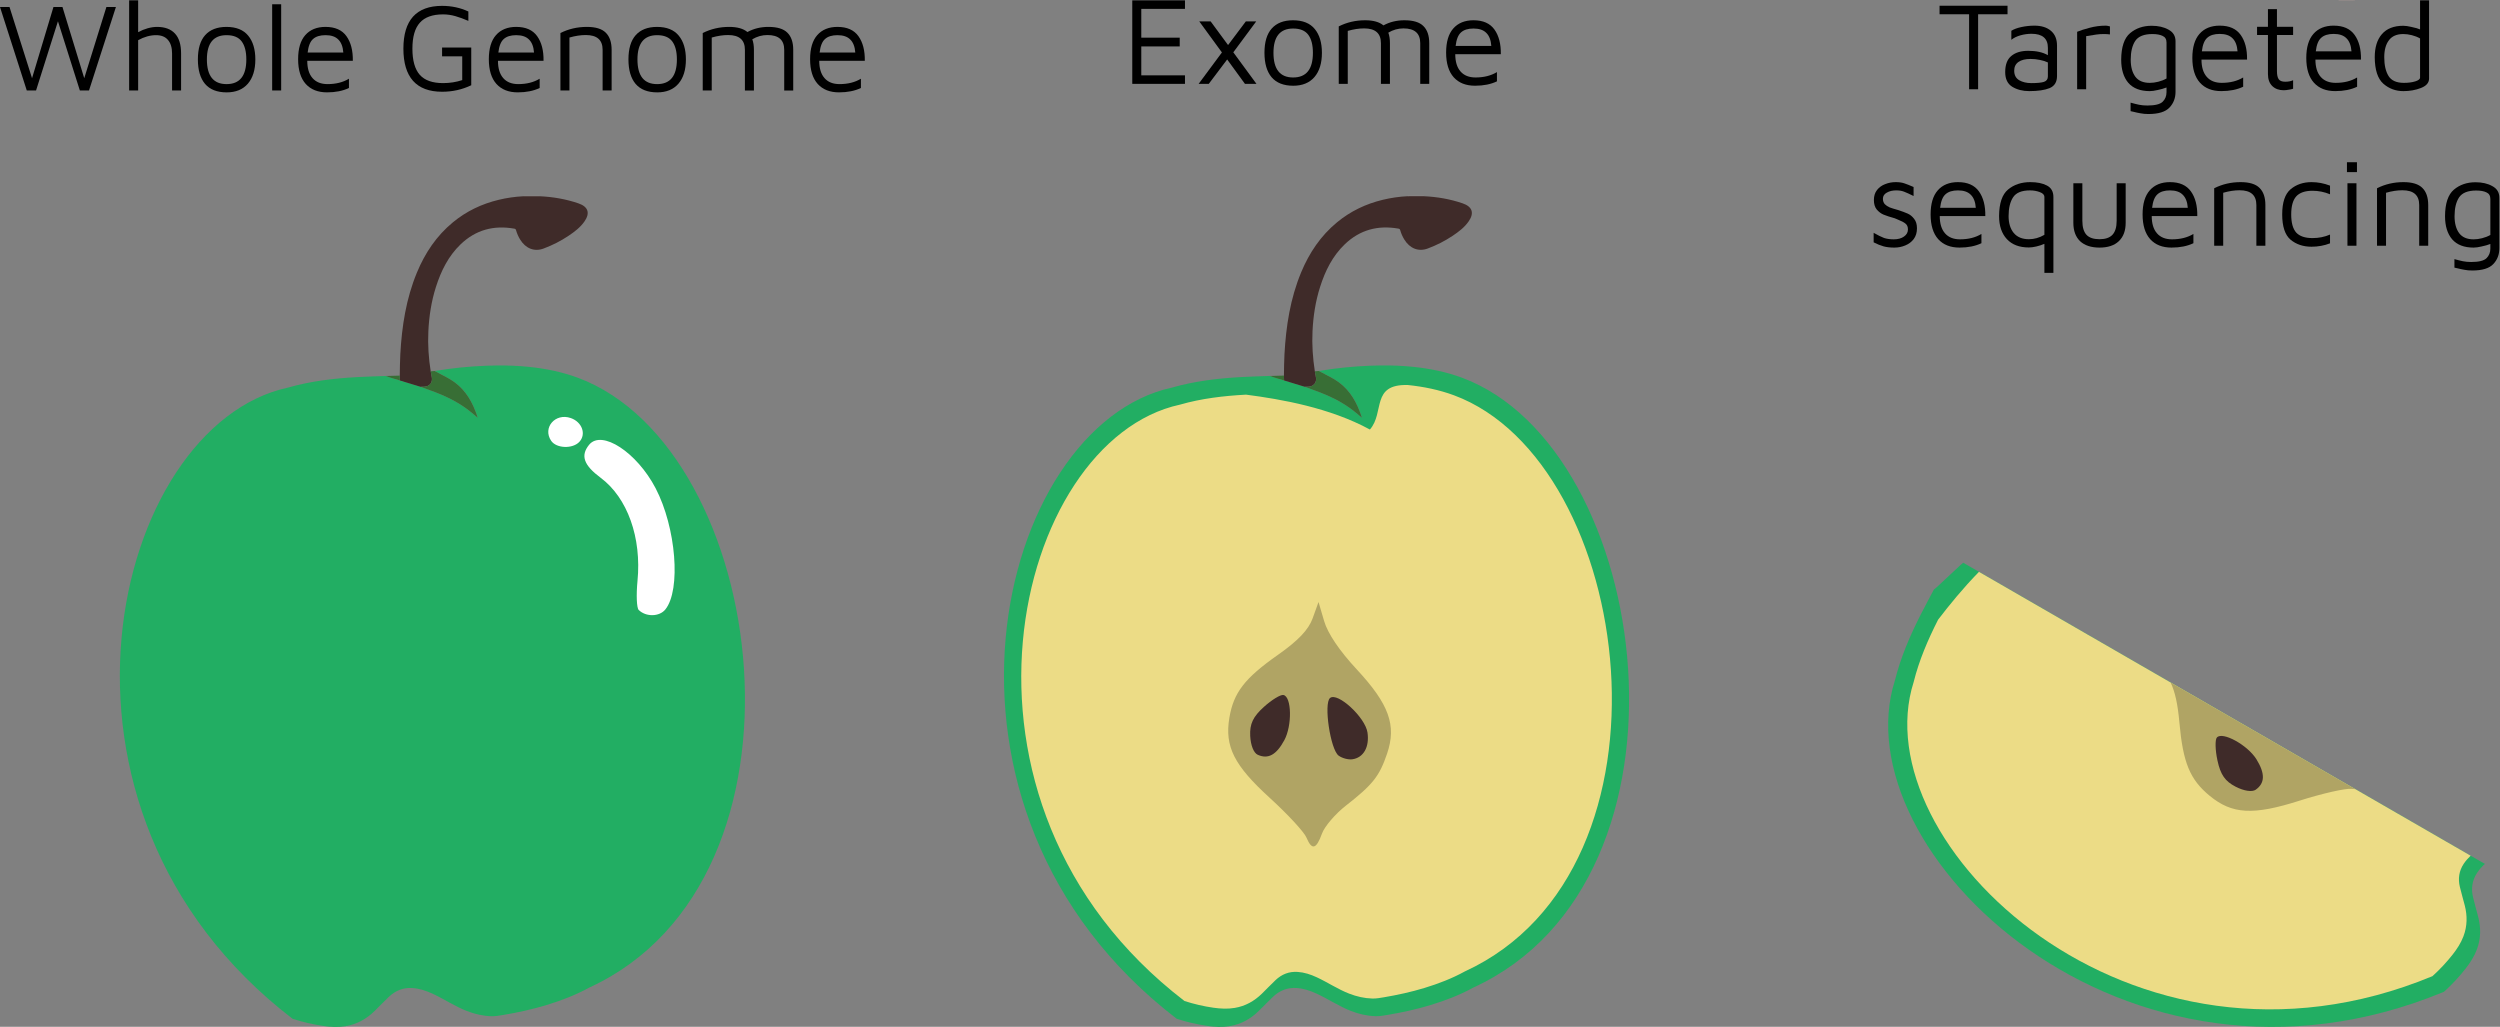 <?xml version="1.0" encoding="UTF-8" standalone="no"?>
<!-- Created with Inkscape (http://www.inkscape.org/) -->

<svg
   xmlns:dc="http://purl.org/dc/elements/1.1/"
   xmlns:cc="http://creativecommons.org/ns#"
   xmlns:rdf="http://www.w3.org/1999/02/22-rdf-syntax-ns#"
   xmlns:svg="http://www.w3.org/2000/svg"
   xmlns="http://www.w3.org/2000/svg"
   xmlns:sodipodi="http://sodipodi.sourceforge.net/DTD/sodipodi-0.dtd"
   xmlns:inkscape="http://www.inkscape.org/namespaces/inkscape"
   version="1.1"
   id="svg2"
   xml:space="preserve"
   width="532.419"
   height="218.676"
   viewBox="0 0 532.419 218.676"
   sodipodi:docname="AppleSeq.svg"
   inkscape:version="0.92.3 (2405546, 2018-03-11)"><rect x="0" y="0" width="532.419" height="218.676" fill="#808080" stroke="none"/><defs
     id="defs6"><clipPath
   clipPathUnits="userSpaceOnUse"
   id="clipPath22"><path
     d="M 0,0 H 423 V 264 H 0 Z"
     id="path20"
     inkscape:connector-curvature="0" /></clipPath><clipPath
   clipPathUnits="userSpaceOnUse"
   id="clipPath32"><path
     d="M 0,264 H 422.016 V 0.684 H 0 Z"
     id="path30"
     inkscape:connector-curvature="0" /></clipPath><clipPath
   clipPathUnits="userSpaceOnUse"
   id="clipPath44"><path
     d="m 308,209.316 h 102 v -139 H 308 Z"
     id="path42"
     inkscape:connector-curvature="0" /></clipPath><clipPath
   clipPathUnits="userSpaceOnUse"
   id="clipPath50"><path
     d="m 331.785,70.68 c -9.527,-0.286 -11.387,-0.149 -15.484,1.156 -3.742,1.191 -7.422,3.226 -7.699,4.254 -0.067,0.258 0.527,0.64 1.328,0.855 1.234,0.332 1.636,0.981 2.722,4.399 0.703,2.203 1.95,5.351 2.77,6.988 0.82,1.641 1.973,4.395 2.555,6.121 0.585,1.723 1.589,3.996 2.234,5.047 0.641,1.047 1.113,2.105 1.051,2.352 -0.067,0.242 0.398,1.699 1.031,3.238 0.633,1.539 1.09,3.039 1.012,3.328 -0.078,0.289 0.16,1.113 0.527,1.828 0.367,0.719 0.738,2.574 0.816,4.133 0.114,2.129 0.633,3.535 2.102,5.691 1.66,2.438 6.215,7.008 7.32,7.34 0.782,0.238 5.211,5.738 5.535,6.875 0.192,0.68 0.602,1.305 0.907,1.387 1.148,0.305 3.703,4.453 5.828,9.457 1.207,2.848 2.574,5.535 3.043,5.973 0.465,0.437 1.117,2.074 1.445,3.632 0.766,3.641 -0.394,8.368 -2.902,11.848 -0.953,1.316 -2.043,3.57 -2.43,5.008 l -0.699,2.613 2.41,2.668 c 1.324,1.469 2.848,3.551 3.383,4.629 1.351,2.711 4.332,11.277 5.754,16.547 1.672,6.199 1.726,6.277 5.582,8.039 8.664,3.965 16.898,2.633 22.824,-3.688 1.23,-1.312 2.918,-2.816 3.746,-3.343 0.828,-0.524 4.469,-3.301 8.09,-6.172 5.059,-4.012 6.937,-5.836 8.09,-7.864 2.008,-3.539 3.363,-8.632 2.582,-9.73 -0.449,-0.637 -0.281,-1.988 0.699,-5.645 0.711,-2.656 1.309,-6.292 1.336,-8.128 0.176,-11.508 -1.621,-24.493 -4.184,-30.231 -1.906,-4.273 -6.593,-12.527 -8.554,-15.066 -0.84,-1.094 -2.332,-3.266 -3.313,-4.832 -0.98,-1.567 -3.383,-4.641 -5.332,-6.836 -1.953,-2.192 -3.98,-4.664 -4.508,-5.492 -2.031,-3.2 -14.039,-13.485 -21.691,-18.579 -8.789,-5.851 -19.934,-9.5 -29.926,-9.8 z"
     id="path48"
     inkscape:connector-curvature="0" /></clipPath><clipPath
   clipPathUnits="userSpaceOnUse"
   id="clipPath60"><path
     d="M 272,38 H 423 V 233 H 272 Z"
     id="path58"
     inkscape:connector-curvature="0" /></clipPath><clipPath
   clipPathUnits="userSpaceOnUse"
   id="clipPath70"><path
     d="M 272,233 H 423 V 38 H 272 Z"
     id="path68"
     inkscape:connector-curvature="0" /></clipPath><clipPath
   clipPathUnits="userSpaceOnUse"
   id="clipPath76"><path
     d="M 272.801,200.254 394.465,232.852 437.93,70.633 316.266,38.035 Z"
     id="path74"
     inkscape:connector-curvature="0" /></clipPath><clipPath
   id="clipPath973"
   clipPathUnits="userSpaceOnUse"><path
     inkscape:connector-curvature="0"
     id="path971"
     d="m 216,108.995 h 62 v -23 h -62 z" /></clipPath><clipPath
   id="clipPath979"
   clipPathUnits="userSpaceOnUse"><path
     inkscape:connector-curvature="0"
     id="path977"
     d="M 237.867,108.061 216.336,86.444 h 61.094 v 21.617 z" /></clipPath><clipPath
   id="clipPath989"
   clipPathUnits="userSpaceOnUse"><path
     inkscape:connector-curvature="0"
     id="path987"
     d="m 216,86 h 62 v 23 h -62 z" /></clipPath><clipPath
   id="clipPath999"
   clipPathUnits="userSpaceOnUse"><path
     inkscape:connector-curvature="0"
     id="path997"
     d="M 237.867,108.066 216.336,86.449 h 61.094 v 21.617 z" /></clipPath><linearGradient
   id="linearGradient1013"
   spreadMethod="pad"
   gradientTransform="matrix(37.937,-29.639,-29.639,-37.937,233.15,107.986)"
   gradientUnits="userSpaceOnUse"
   y2="0"
   x2="1"
   y1="0"
   x1="0"><stop
     id="stop1003"
     offset="0"
     style="stop-opacity:1;stop-color:#0c542a" /><stop
     id="stop1005"
     offset="0.215"
     style="stop-opacity:1;stop-color:#0c542a" /><stop
     id="stop1007"
     offset="0.58"
     style="stop-opacity:1;stop-color:#25af64" /><stop
     id="stop1009"
     offset="0.847"
     style="stop-opacity:1;stop-color:#25af64" /><stop
     id="stop1011"
     offset="1"
     style="stop-opacity:1;stop-color:#25af64" /></linearGradient>
</defs><sodipodi:namedview
     pagecolor="#ffffff"
     bordercolor="#666666"
     borderopacity="1"
     objecttolerance="10"
     gridtolerance="10"
     guidetolerance="10"
     inkscape:pageopacity="0"
     inkscape:pageshadow="2"
     inkscape:window-width="1920"
     inkscape:window-height="1012"
     id="namedview4"
     showgrid="false"
     inkscape:zoom="1.4142136"
     inkscape:cx="144.43292"
     inkscape:cy="92.846539"
     inkscape:window-x="0"
     inkscape:window-y="0"
     inkscape:window-maximized="1"
     inkscape:current-layer="g10"
     fit-margin-top="0"
     fit-margin-left="0"
     fit-margin-right="0"
     fit-margin-bottom="0" /><g
     id="g10"
     inkscape:groupmode="layer"
     inkscape:label="AppleSeq"
     transform="matrix(1.333,0,0,-1.333,-3.915,305.7)"><g
       id="g24"
       transform="translate(0,-0.684)" /><path
       inkscape:connector-curvature="0"
       id="path1415"
       style="fill:#a0918f;fill-opacity:1;fill-rule:nonzero;stroke:none;stroke-width:0.615"
       d="m 379.156,229.275 c 0,-0.021 0,-0.043 0.005,-0.065 -0.869,0 -1.737,-0.002 -2.606,-0.002 0.005,0.014 0.012,0.031 0.015,0.045 0,0.007 -0.007,0.014 -0.012,0.021 h 2.601 z" /><g
       id="g1278"
       transform="matrix(0.831,0,0,0.831,1.482,-15.255)"><path
         sodipodi:nodetypes="cccccccccccccccccccccccccccccc"
         inkscape:connector-curvature="0"
         id="path943"
         d="m 97.244,224.065 c -0.69,-0.007 -1.38,-0.025 -2.07,-0.052 -3.208,-0.127 -6.404,-0.44 -9.577,-0.969 -0.098,-0.014 -0.195,-0.025 -0.294,-0.037 1.005,-0.563 2.057,-1.041 3.045,-1.639 2.393,-1.442 3.864,-3.594 4.83,-6.152 0.147,-0.39 0.3,-0.777 0.41,-1.193 -0.561,0.479 -1.107,0.951 -1.679,1.394 -2.205,1.71 -4.69,2.877 -7.297,3.816 -0.673,0.243 -1.343,0.494 -2.013,0.74 -1.317,0.402 -2.639,0.807 -3.956,1.208 -0.899,0.297 -1.83,0.502 -2.705,0.866 -1.803,-0.069 -3.606,-0.112 -5.406,-0.21 -4.548,-0.249 -9.062,-0.772 -13.454,-2.035 -33.621,-7.294 -51.934,-80.793 0.935,-121.352 1.922,-0.618 3.882,-1.078 5.882,-1.363 1.442,-0.206 2.881,-0.281 4.322,-0.041 2.17,0.358 3.997,1.39 5.557,2.915 0.928,0.905 1.817,1.85 2.762,2.74 1.255,1.187 2.745,1.788 4.499,1.67 1.367,-0.092 2.635,-0.512 3.863,-1.081 2.245,-1.037 4.304,-2.438 6.618,-3.336 1.523,-0.59 3.092,-0.957 4.728,-1 0.775,-0.017 1.534,0.118 2.294,0.248 2.803,0.474 5.578,1.076 8.296,1.905 2.847,0.87 5.62,1.927 8.241,3.372 45.437,20.901 34.511,103.553 -2.219,117.223 -3.04,1.124 -6.186,1.76 -9.406,2.095 -2.065,0.214 -4.136,0.29 -6.206,0.269 z"
         style="fill:#22ae63;fill-opacity:1;fill-rule:nonzero;stroke:none;stroke-width:0.74" /><path
         d="m 105.528,256.677 c 0,-0.026 0,-0.052 0.006,-0.078 -1.046,0 -2.09,-0.002 -3.136,-0.002 0.006,0.017 0.015,0.037 0.018,0.055 0,0.009 -0.009,0.017 -0.015,0.026 h 3.13 z"
         style="fill:#a0918f;fill-opacity:1;fill-rule:nonzero;stroke:none;stroke-width:0.74"
         id="path947"
         inkscape:connector-curvature="0" /><path
         d="m 102.39,256.596 c 1.046,0 2.092,0.002 3.135,0.002 2.542,-0.115 5.031,-0.543 7.441,-1.369 1.863,-0.638 2.28,-1.858 1.155,-3.473 -0.8,-1.153 -1.907,-1.985 -3.057,-2.757 -1.499,-1.008 -3.103,-1.815 -4.794,-2.45 -1.769,-0.668 -3.456,-0.015 -4.528,1.742 -0.338,0.555 -0.598,1.147 -0.775,1.772 -0.055,0.185 -0.133,0.269 -0.332,0.303 -3.933,0.696 -7.4,-0.211 -10.313,-2.997 -2.369,-2.271 -3.773,-5.115 -4.754,-8.192 -0.887,-2.777 -1.323,-5.632 -1.462,-8.539 -0.124,-2.586 0.049,-5.152 0.448,-7.707 0.081,-0.436 0.185,-0.873 0.232,-1.312 0.055,-0.546 -0.104,-1.02 -0.578,-1.355 -0.494,-0.349 -1.058,-0.288 -1.616,-0.297 l -3.953,1.208 c -0.009,0.315 -0.017,0.627 -0.026,0.939 0.02,1.364 0.026,2.731 0.101,4.094 0.297,5.407 1.113,10.703 3.205,15.743 1.557,3.748 3.756,7.036 6.912,9.637 2.591,2.139 5.548,3.543 8.807,4.326 1.56,0.376 3.147,0.604 4.751,0.682"
         style="fill:#3f2b29;fill-opacity:1;fill-rule:nonzero;stroke:none;stroke-width:0.74"
         id="path953"
         inkscape:connector-curvature="0" /><path
         d="m 82.596,219.973 c 0.555,0.008 1.121,-0.052 1.615,0.297 0.471,0.335 0.633,0.812 0.578,1.355 -0.047,0.439 -0.153,0.876 -0.232,1.312 0.246,0.023 0.494,0.046 0.743,0.069 1.005,-0.563 2.057,-1.04 3.046,-1.636 2.393,-1.445 3.864,-3.597 4.829,-6.155 0.147,-0.39 0.297,-0.777 0.41,-1.193 -0.558,0.479 -1.107,0.951 -1.678,1.393 -2.205,1.71 -4.693,2.878 -7.296,3.817 -0.674,0.243 -1.344,0.494 -2.014,0.74"
         style="fill:#386e35;fill-opacity:1;fill-rule:nonzero;stroke:none;stroke-width:0.74"
         id="path955"
         inkscape:connector-curvature="0" /><path
         d="m 78.614,222.117 c 0.009,-0.312 0.017,-0.624 0.023,-0.936 -0.899,0.294 -1.826,0.499 -2.704,0.864 0.896,0.026 1.789,0.049 2.685,0.072"
         style="fill:#386e35;fill-opacity:1;fill-rule:nonzero;stroke:none;stroke-width:0.74"
         id="path957"
         inkscape:connector-curvature="0" /><path
         inkscape:connector-curvature="0"
         id="path1179"
         d="m 129.666,177.154 c 3.037,3.757 2.071,15.766 -1.874,23.317 -3.612,6.912 -10.377,11.321 -12.79,8.336 -1.679,-2.077 -1.038,-3.899 2.229,-6.335 5.162,-3.848 7.894,-11.504 7.082,-19.843 -0.261,-2.68 -0.157,-5.185 0.231,-5.568 1.393,-1.373 3.976,-1.326 5.123,0.092 z"
         style="fill:#ffffff;stroke-width:0.75" /><path
         inkscape:connector-curvature="0"
         id="path1177"
         d="m 113.137,209.382 c 1.368,1.475 0.525,3.814 -1.649,4.572 -2.979,1.039 -5.481,-1.861 -3.773,-4.373 1.005,-1.478 4.129,-1.593 5.422,-0.199 z"
         style="fill:#ffffff;stroke-width:0.75" /></g><g
       id="g1501"
       transform="translate(-34.7,-1.629)"><path
         style="fill:#22ae63;fill-opacity:1;fill-rule:nonzero;stroke:none;stroke-width:0.615"
         d="m 258.251,172.576 c -0.573,-0.006 -1.147,-0.02 -1.72,-0.043 -2.666,-0.106 -5.322,-0.366 -7.959,-0.805 -0.081,-0.012 -0.162,-0.021 -0.244,-0.031 0.835,-0.468 1.709,-0.865 2.53,-1.362 1.989,-1.198 3.211,-2.987 4.013,-5.112 0.122,-0.324 0.249,-0.646 0.34,-0.991 -0.466,0.398 -0.92,0.79 -1.395,1.158 -1.833,1.421 -3.898,2.391 -6.064,3.172 -0.559,0.202 -1.116,0.411 -1.673,0.615 -1.095,0.334 -2.193,0.67 -3.288,1.004 -0.747,0.247 -1.52,0.417 -2.248,0.72 -1.499,-0.057 -2.996,-0.093 -4.493,-0.175 -3.779,-0.207 -7.531,-0.642 -11.181,-1.691 -27.939,-6.061 -43.158,-67.14 0.777,-100.845 1.597,-0.514 3.226,-0.896 4.888,-1.133 1.198,-0.171 2.394,-0.233 3.592,-0.034 1.804,0.298 3.321,1.155 4.618,2.422 0.771,0.752 1.51,1.537 2.295,2.277 1.043,0.987 2.281,1.486 3.739,1.388 1.136,-0.077 2.19,-0.425 3.21,-0.899 1.866,-0.862 3.576,-2.026 5.499,-2.773 1.266,-0.49 2.57,-0.795 3.929,-0.831 0.644,-0.014 1.274,0.098 1.906,0.206 2.329,0.394 4.635,0.894 6.894,1.583 2.365,0.723 4.67,1.602 6.848,2.802 37.759,17.369 28.679,86.055 -1.844,97.414 -2.526,0.934 -5.141,1.462 -7.816,1.741 -1.716,0.178 -3.437,0.241 -5.157,0.223 z"
         id="path1280"
         inkscape:connector-curvature="0"
         sodipodi:nodetypes="cccccccccccccccccccccccccccccc" /><path
         inkscape:connector-curvature="0"
         id="path1282"
         style="fill:#a0918f;fill-opacity:1;fill-rule:nonzero;stroke:none;stroke-width:0.615"
         d="m 265.135,199.677 c 0,-0.021 0,-0.043 0.005,-0.065 -0.869,0 -1.737,-0.002 -2.606,-0.002 0.005,0.014 0.012,0.031 0.015,0.045 0,0.007 -0.007,0.014 -0.012,0.021 h 2.601 z" /><path
         inkscape:connector-curvature="0"
         id="path1284"
         style="fill:#3f2b29;fill-opacity:1;fill-rule:nonzero;stroke:none;stroke-width:0.615"
         d="m 262.527,199.61 c 0.869,0 1.738,0.002 2.605,0.002 2.113,-0.096 4.181,-0.451 6.184,-1.138 1.549,-0.531 1.895,-1.544 0.96,-2.886 -0.665,-0.958 -1.585,-1.65 -2.541,-2.291 -1.246,-0.838 -2.579,-1.508 -3.983,-2.036 -1.47,-0.555 -2.872,-0.012 -3.763,1.448 -0.281,0.461 -0.497,0.953 -0.644,1.472 -0.045,0.154 -0.111,0.223 -0.276,0.252 -3.269,0.578 -6.15,-0.175 -8.571,-2.49 -1.969,-1.887 -3.136,-4.25 -3.95,-6.808 -0.737,-2.308 -1.1,-4.681 -1.215,-7.096 -0.103,-2.149 0.041,-4.282 0.372,-6.404 0.068,-0.363 0.154,-0.725 0.192,-1.091 0.045,-0.454 -0.087,-0.848 -0.48,-1.126 -0.411,-0.29 -0.879,-0.24 -1.343,-0.247 l -3.285,1.004 c -0.007,0.262 -0.014,0.521 -0.021,0.78 0.017,1.134 0.021,2.27 0.084,3.403 0.247,4.493 0.925,8.895 2.663,13.083 1.294,3.114 3.122,5.847 5.744,8.008 2.153,1.777 4.611,2.944 7.319,3.595 1.296,0.312 2.615,0.502 3.948,0.567" /><path
         inkscape:connector-curvature="0"
         id="path1286"
         style="fill:#386e35;fill-opacity:1;fill-rule:nonzero;stroke:none;stroke-width:0.615"
         d="m 246.078,169.175 c 0.461,0.007 0.931,-0.044 1.342,0.247 0.392,0.278 0.526,0.675 0.481,1.126 -0.039,0.365 -0.127,0.728 -0.192,1.091 0.204,0.019 0.411,0.038 0.617,0.057 0.835,-0.468 1.71,-0.864 2.531,-1.359 1.989,-1.201 3.211,-2.989 4.013,-5.115 0.122,-0.324 0.247,-0.646 0.341,-0.992 -0.464,0.398 -0.92,0.79 -1.395,1.158 -1.833,1.421 -3.9,2.391 -6.063,3.172 -0.56,0.202 -1.117,0.411 -1.674,0.615" /><path
         inkscape:connector-curvature="0"
         id="path1288"
         style="fill:#386e35;fill-opacity:1;fill-rule:nonzero;stroke:none;stroke-width:0.615"
         d="m 242.769,170.957 c 0.007,-0.259 0.014,-0.519 0.019,-0.778 -0.747,0.245 -1.517,0.415 -2.247,0.718 0.744,0.021 1.486,0.041 2.231,0.06" /><path
         sodipodi:nodetypes="cccccccccccccccccc"
         inkscape:connector-curvature="0"
         id="path1307"
         d="m 256.501,162.337 c -6.429,3.491 -14.111,4.83 -19.79,5.573 -3.571,-0.195 -7.115,-0.606 -10.563,-1.598 -26.397,-5.727 -40.775,-63.434 0.734,-95.279 1.509,-0.486 3.048,-0.846 4.618,-1.07 1.132,-0.161 2.262,-0.221 3.394,-0.032 1.704,0.281 3.138,1.091 4.363,2.289 0.728,0.71 1.427,1.452 2.169,2.152 0.985,0.932 2.155,1.404 3.532,1.311 1.073,-0.073 2.069,-0.402 3.033,-0.849 1.763,-0.814 3.379,-1.914 5.196,-2.62 1.196,-0.463 2.428,-0.751 3.712,-0.785 0.608,-0.013 1.204,0.093 1.801,0.195 2.201,0.372 4.379,0.845 6.514,1.496 2.235,0.683 4.412,1.513 6.47,2.648 35.674,16.411 27.096,81.304 -1.742,92.037 -2.387,0.882 -4.857,1.381 -7.385,1.645 -5.932,0.165 -3.671,-4.393 -6.055,-7.111 z"
         style="fill:#ecdc86;fill-opacity:1;fill-rule:nonzero;stroke:none;stroke-width:0.581" /><path
         inkscape:connector-curvature="0"
         id="path1369"
         d="m 246.349,97.169 c -0.372,0.884 -2.997,3.721 -5.833,6.305 -5.713,5.204 -7.235,8.213 -6.472,12.794 0.673,4.037 2.44,6.332 7.75,10.063 3.247,2.281 4.902,4.023 5.56,5.848 l 0.937,2.6 0.903,-3.063 c 0.58,-1.968 2.435,-4.714 5.187,-7.678 5.191,-5.593 6.403,-8.954 4.862,-13.491 -1.224,-3.605 -2.289,-4.949 -6.564,-8.285 -1.698,-1.325 -3.424,-3.339 -3.834,-4.476 -0.918,-2.54 -1.614,-2.712 -2.495,-0.616 z"
         style="fill:#b0a464;fill-opacity:1;stroke-width:0.75" /><path
         inkscape:connector-curvature="0"
         id="path1325"
         d="m 251.497,110.244 c -1.31,0.977 -2.403,8.33 -1.367,9.199 1.193,1.001 5.631,-3.084 5.984,-5.508 0.337,-2.313 -0.624,-4.02 -2.409,-4.28 -0.653,-0.095 -1.647,0.17 -2.208,0.588 z"
         style="fill:#3f2b29;fill-opacity:1;stroke-width:0.75" /><path
         inkscape:connector-curvature="0"
         id="path1323"
         d="m 238.575,110.376 c -0.643,0.293 -1.124,1.508 -1.198,3.022 -0.092,1.902 0.449,3.049 2.175,4.612 1.264,1.145 2.673,2.006 3.132,1.915 1.324,-0.264 1.414,-4.876 0.142,-7.226 -1.273,-2.351 -2.6,-3.076 -4.251,-2.323 z"
         style="fill:#3f2b29;fill-opacity:1;stroke-width:0.75" /></g><g
       id="g1470"
       transform="rotate(60,371.553,120.314)"><path
         id="path1413"
         transform="matrix(0.75,0,0,-0.75,0,263.316)"
         d="m 472.756,111.91 c -1.998,0.076 -3.995,0.123 -5.99,0.232 -5.039,0.275 -10.042,0.855 -14.908,2.254 -37.252,8.082 -57.543,89.521 1.037,134.461 2.129,0.685 4.299,1.193 6.516,1.51 1.597,0.228 3.194,0.312 4.791,0.047 2.405,-0.397 4.428,-1.54 6.156,-3.23 1.028,-1.002 2.014,-2.05 3.061,-3.037 1.39,-1.316 3.041,-1.981 4.984,-1.85 0.84,0.057 1.646,0.232 2.43,0.479 v -128.312 c -0.232,-0.086 -0.465,-0.171 -0.697,-0.256 -1.46,-0.445 -2.923,-0.893 -4.383,-1.338 -0.996,-0.329 -2.026,-0.556 -2.996,-0.959 z"
         style="fill:#22ae63;fill-opacity:1;fill-rule:nonzero;stroke:none;stroke-width:0.82"
         inkscape:connector-curvature="0" /><path
         id="path1423"
         transform="matrix(0.75,0,0,-0.75,0,263.316)"
         d="m 467.643,115.895 c -4.761,0.26 -9.486,0.809 -14.084,2.131 -35.196,7.636 -54.368,84.578 0.979,127.037 2.012,0.647 4.064,1.129 6.158,1.428 1.509,0.215 3.016,0.294 4.525,0.043 2.272,-0.375 4.183,-1.454 5.816,-3.051 0.971,-0.947 1.902,-1.937 2.891,-2.869 1.313,-1.243 2.875,-1.872 4.711,-1.748 0.758,0.051 1.485,0.202 2.193,0.418 V 118.34 c -4.708,-1.208 -9.302,-1.937 -13.189,-2.445 z"
         style="fill:#ecdc86;fill-opacity:1;fill-rule:nonzero;stroke:none;stroke-width:0.774"
         inkscape:connector-curvature="0" /><path
         id="path1425"
         transform="matrix(0.75,0,0,-0.75,0,263.316)"
         d="m 480.832,165.465 c -1.204,1.789 -3.23,3.635 -6.412,5.871 -7.08,4.975 -9.437,8.033 -10.334,13.416 -1.018,6.107 1.011,10.12 8.629,17.059 3.782,3.445 7.284,7.228 7.779,8.406 0.116,0.275 0.227,0.497 0.338,0.713 z"
         style="fill:#b0a464;fill-opacity:1;stroke-width:1"
         inkscape:connector-curvature="0" /><path
         style="fill:#3f2b29;fill-opacity:1;stroke-width:0.75"
         d="m 352.596,118.862 c -0.643,0.293 -1.124,1.508 -1.198,3.022 -0.092,1.902 0.449,3.049 2.175,4.612 1.264,1.145 2.673,2.006 3.132,1.915 1.324,-0.264 1.414,-4.876 0.142,-7.226 -1.273,-2.351 -2.6,-3.076 -4.251,-2.323 z"
         id="path1429"
         inkscape:connector-curvature="0" /></g><g
       aria-label="Whole Genome"
       transform="matrix(0.75,0,0,-0.75,-5.064,240.616)"
       style="font-style:normal;font-variant:normal;font-weight:normal;font-stretch:normal;font-size:26.667px;line-height:1.25;font-family:'Maven Pro';-inkscape-font-specification:'Maven Pro';letter-spacing:0px;word-spacing:0px;fill:#000000;fill-opacity:1;stroke:none"
       id="flowRoot1532"><path
         d="M 35.36,16.535 29.627,34.322 H 27.68 L 23.013,19.575 18.347,34.322 H 16.373 L 10.667,16.535 h 2.027 l 4.8,15.173 4.56,-15.173 h 1.92 l 4.64,15.173 4.72,-15.173 z"
         style=""
         id="path926" /><path
         d="m 44.122,20.775 q 2.507,0 3.813,1.413 1.307,1.387 1.307,4.24 v 7.893 h -1.92 v -7.893 q 0,-1.867 -0.88,-2.88 -0.853,-1.013 -2.533,-1.013 -1.867,0 -3.813,1.067 v 10.72 h -1.92 v -19.2 h 1.92 v 6.773 q 0.987,-0.533 2.027,-0.827 1.067,-0.293 2,-0.293 z"
         style=""
         id="path928" /><path
         d="m 58.954,34.722 q -3.067,0 -4.613,-1.813 -1.52,-1.813 -1.52,-5.2 0,-3.44 1.547,-5.173 1.573,-1.76 4.533,-1.76 3.12,0 4.64,1.867 1.52,1.84 1.52,5.067 0,3.307 -1.6,5.173 -1.6,1.84 -4.507,1.84 z m -0.027,-1.76 q 4.213,0 4.213,-5.253 0,-2.507 -0.987,-3.84 -0.987,-1.333 -3.227,-1.333 -4.187,0 -4.187,5.173 0,5.253 4.187,5.253 z"
         style=""
         id="path930" /><path
         d="M 68.644,34.322 V 15.949 h 1.92 v 18.373 z"
         style=""
         id="path932" /><path
         d="m 80.015,20.775 q 3.04,0 4.453,1.973 1.413,1.973 1.36,5.253 h -9.707 q 0,2.4 1.12,3.68 1.12,1.28 3.2,1.28 2.667,0 4.56,-1.147 v 1.973 q -1.947,0.933 -4.667,0.933 -2.907,0 -4.533,-1.787 -1.627,-1.813 -1.627,-5.28 0,-3.387 1.52,-5.12 1.547,-1.76 4.32,-1.76 z m 0,1.76 q -1.76,0 -2.667,0.827 -0.907,0.8 -1.147,2.88 h 7.6 Q 83.668,24.375 82.735,23.469 81.828,22.535 80.015,22.535 Z"
         style=""
         id="path934" /><path
         d="m 104.84,34.589 q -4.107,0 -6.187,-2.32 Q 96.6,29.949 96.6,25.415 q 0,-4.533 2.053,-6.827 2.08,-2.293 6.187,-2.293 3.04,0 5.6,1.2 v 2 q -1.467,-0.64 -2.773,-1.013 Q 106.36,18.109 105.053,18.109 q -3.387,0 -4.96,1.787 -1.573,1.76 -1.573,5.52 0,3.787 1.573,5.573 1.573,1.76 4.96,1.76 2.133,0 4.08,-0.64 V 27.042 H 104.84 v -1.867 h 6.213 v 8.027 q -2.88,1.387 -6.213,1.387 z"
         style=""
         id="path936" /><path
         d="m 120.64,20.775 q 3.04,0 4.453,1.973 1.413,1.973 1.36,5.253 h -9.707 q 0,2.4 1.12,3.68 1.12,1.28 3.2,1.28 2.667,0 4.56,-1.147 v 1.973 q -1.947,0.933 -4.667,0.933 -2.907,0 -4.533,-1.787 -1.627,-1.813 -1.627,-5.28 0,-3.387 1.52,-5.12 1.547,-1.76 4.32,-1.76 z m 0,1.76 q -1.76,0 -2.667,0.827 -0.907,0.8 -1.147,2.88 h 7.6 q -0.133,-1.867 -1.067,-2.773 -0.907,-0.933 -2.72,-0.933 z"
         style=""
         id="path938" /><path
         d="m 130.05,22.082 q 2.587,-1.307 5.627,-1.307 2.8,0 4.027,1.227 1.253,1.227 1.253,3.653 v 8.667 h -1.92 v -8.667 q 0,-3.147 -3.573,-3.147 -1.653,0 -3.493,0.533 v 11.28 h -1.92 z"
         style=""
         id="path940" /><path
         d="m 150.673,34.722 q -3.067,0 -4.613,-1.813 -1.52,-1.813 -1.52,-5.2 0,-3.44 1.547,-5.173 1.573,-1.76 4.533,-1.76 3.12,0 4.64,1.867 1.52,1.84 1.52,5.067 0,3.307 -1.6,5.173 -1.6,1.84 -4.507,1.84 z m -0.027,-1.76 q 4.213,0 4.213,-5.253 0,-2.507 -0.987,-3.84 -0.987,-1.333 -3.227,-1.333 -4.187,0 -4.187,5.173 0,5.253 4.187,5.253 z"
         style=""
         id="path942" /><path
         d="m 174.362,20.775 q 2.8,0 4.027,1.227 1.253,1.227 1.253,3.653 v 8.667 h -1.92 v -8.667 q 0,-3.147 -3.573,-3.147 -1.707,0 -3.227,0.907 0.347,0.933 0.347,2.24 v 8.667 h -1.92 v -8.667 q 0,-3.147 -3.573,-3.147 -1.653,0 -3.493,0.533 v 11.28 h -1.92 v -12.24 q 2.587,-1.307 5.627,-1.307 2.587,0 3.893,1.093 2,-1.093 4.48,-1.093 z"
         style=""
         id="path944" /><path
         d="m 189.077,20.775 q 3.04,0 4.453,1.973 1.413,1.973 1.36,5.253 h -9.707 q 0,2.4 1.12,3.68 1.12,1.28 3.2,1.28 2.667,0 4.56,-1.147 v 1.973 q -1.947,0.933 -4.667,0.933 -2.907,0 -4.533,-1.787 -1.627,-1.813 -1.627,-5.28 0,-3.387 1.52,-5.12 1.547,-1.76 4.32,-1.76 z m 0,1.76 q -1.76,0 -2.667,0.827 -0.907,0.8 -1.147,2.88 h 7.6 q -0.133,-1.867 -1.067,-2.773 -0.907,-0.933 -2.72,-0.933 z"
         style=""
         id="path946" /></g><g
       aria-label="Exome"
       transform="matrix(0.75,0,0,-0.75,174.636,241.676)"
       style="font-style:normal;font-variant:normal;font-weight:normal;font-stretch:normal;font-size:26.667px;line-height:1.25;font-family:'Maven Pro';-inkscape-font-specification:'Maven Pro';letter-spacing:0px;word-spacing:0px;fill:#000000;fill-opacity:1;stroke:none"
       id="flowRoot1578"><path
         d="M 12.267,16.535 H 23.493 V 18.349 h -9.307 v 6.133 h 8.187 v 1.867 h -8.187 v 6.16 h 9.307 v 1.813 H 12.267 Z"
         style=""
         id="path915" /><path
         d="m 36.269,34.322 -3.787,-5.2 -3.92,5.2 h -2.16 l 4.96,-6.693 -4.827,-6.613 h 2.427 l 3.707,5.04 3.787,-5.04 h 2.213 l -4.88,6.587 4.933,6.72 z"
         style=""
         id="path917" /><path
         d="m 46.558,34.722 q -3.067,0 -4.613,-1.813 -1.52,-1.813 -1.52,-5.2 0,-3.44 1.547,-5.173 1.573,-1.76 4.533,-1.76 3.12,0 4.64,1.867 1.52,1.84 1.52,5.067 0,3.307 -1.6,5.173 -1.6,1.84 -4.507,1.84 z m -0.027,-1.76 q 4.213,0 4.213,-5.253 0,-2.507 -0.987,-3.84 -0.987,-1.333 -3.227,-1.333 -4.187,0 -4.187,5.173 0,5.253 4.187,5.253 z"
         style=""
         id="path919" /><path
         d="m 70.248,20.775 q 2.8,0 4.027,1.227 1.253,1.227 1.253,3.653 v 8.667 h -1.92 v -8.667 q 0,-3.147 -3.573,-3.147 -1.707,0 -3.227,0.907 0.347,0.933 0.347,2.24 v 8.667 h -1.92 v -8.667 q 0,-3.147 -3.573,-3.147 -1.653,0 -3.493,0.533 v 11.28 h -1.92 v -12.24 q 2.587,-1.307 5.627,-1.307 2.587,0 3.893,1.093 2,-1.093 4.48,-1.093 z"
         style=""
         id="path921" /><path
         d="m 84.963,20.775 q 3.04,0 4.453,1.973 1.413,1.973 1.36,5.253 h -9.707 q 0,2.4 1.12,3.68 1.12,1.28 3.2,1.28 2.667,0 4.56,-1.147 v 1.973 q -1.947,0.933 -4.667,0.933 -2.907,0 -4.533,-1.787 -1.627,-1.813 -1.627,-5.28 0,-3.387 1.52,-5.12 1.547,-1.76 4.32,-1.76 z m 0,1.76 q -1.76,0 -2.667,0.827 -0.907,0.8 -1.147,2.88 h 7.6 Q 88.616,24.375 87.683,23.469 q -0.907,-0.933 -2.72,-0.933 z"
         style=""
         id="path923" /></g><g
       aria-label="Targeted
sequencing"
       transform="matrix(0.75,0,0,-0.75,248.259,240.816)"
       style="font-style:normal;font-variant:normal;font-weight:normal;font-stretch:normal;font-size:26.667px;line-height:1.25;font-family:'Maven Pro';-inkscape-font-specification:'Maven Pro';text-align:center;letter-spacing:0px;word-spacing:0px;text-anchor:middle;fill:#000000;fill-opacity:1;stroke:none"
       id="flowRoot1586"><path
         d="M 92.363,18.349 H 86.07 V 16.535 H 100.55 V 18.349 h -6.267 v 15.973 h -1.92 z"
         style=""
         id="path878" /><path
         d="m 106.266,20.775 q 2.24,0 3.52,1.093 1.307,1.093 1.307,3.173 v 6.453 q 0,1.92 -1.573,2.587 -1.573,0.64 -4.347,0.64 -2.107,0 -3.627,-0.933 -1.493,-0.933 -1.493,-3.12 0,-2.373 1.307,-3.44 1.307,-1.093 3.6,-1.093 2.587,0 4.187,0.933 v -1.573 q 0,-2.987 -3.493,-2.987 -1.147,0 -2.32,0.32 -1.173,0.32 -1.973,0.96 V 21.869 q 0.8,-0.507 2.16,-0.8 1.387,-0.293 2.747,-0.293 z m -0.64,12.24 q 1.867,0 2.693,-0.267 0.827,-0.293 0.827,-1.147 v -2.987 q -0.72,-0.347 -1.68,-0.533 -0.96,-0.213 -2,-0.213 -1.68,0 -2.587,0.64 -0.907,0.64 -0.907,1.867 0,1.387 1.067,2.027 1.067,0.613 2.587,0.613 z"
         style=""
         id="path880" /><path
         d="m 115.378,22.082 q 1.013,-0.427 2.667,-0.853 1.68,-0.453 3.467,-0.453 0.267,0 0.853,0.16 v 1.707 q -0.64,-0.08 -1.28,-0.08 -0.88,0 -1.627,0.107 -0.747,0.107 -2.16,0.347 v 11.307 h -1.92 z"
         style=""
         id="path882" /><path
         d="m 131.244,20.802 q 2.133,0 3.6,0.827 1.493,0.8 1.493,2.48 v 10.773 q 0,1.973 -1.28,3.333 -1.28,1.387 -4.507,1.387 -0.907,0 -1.707,-0.16 -0.773,-0.133 -1.36,-0.293 -0.56,-0.133 -0.72,-0.16 v -1.813 q 1.04,0.293 1.813,0.453 0.8,0.16 1.76,0.16 2.427,0 3.253,-0.8 0.827,-0.8 0.827,-2.053 v -0.987 q -0.827,0.32 -1.867,0.533 -1.013,0.24 -1.707,0.24 -3.013,0 -4.56,-1.76 -1.52,-1.787 -1.52,-4.933 0.027,-4.08 1.893,-5.653 1.867,-1.573 4.587,-1.573 z m -4.453,7.227 q 0,2.293 0.987,3.627 0.987,1.307 3.067,1.307 0.88,0 1.813,-0.24 0.96,-0.24 1.76,-0.693 v -7.653 q 0,-1.04 -0.827,-1.413 -0.8,-0.4 -2.187,-0.4 -2.667,0 -3.653,1.467 -0.96,1.467 -0.96,4 z"
         style=""
         id="path884" /><path
         d="m 145.76,20.775 q 3.04,0 4.453,1.973 1.413,1.973 1.36,5.253 h -9.707 q 0,2.4 1.12,3.68 1.12,1.28 3.2,1.28 2.667,0 4.56,-1.147 v 1.973 q -1.947,0.933 -4.667,0.933 -2.907,0 -4.533,-1.787 -1.627,-1.813 -1.627,-5.28 0,-3.387 1.52,-5.12 1.547,-1.76 4.32,-1.76 z m 0,1.76 q -1.76,0 -2.667,0.827 -0.907,0.8 -1.147,2.88 h 7.6 q -0.133,-1.867 -1.067,-2.773 -0.907,-0.933 -2.72,-0.933 z"
         style=""
         id="path886" /><path
         d="m 159.356,34.535 q -1.467,0 -2.4,-0.88 -0.933,-0.907 -0.933,-2.56 v -8.32 h -2.32 v -1.76 h 2.32 v -3.76 h 1.92 v 3.76 h 3.44 v 1.76 h -3.44 v 7.707 q 0,1.173 0.373,1.707 0.373,0.533 1.387,0.533 0.987,0 1.68,-0.32 v 1.813 q -0.373,0.133 -0.96,0.213 -0.56,0.107 -1.067,0.107 z"
         style=""
         id="path888" /><path
         d="m 170.031,20.775 q 3.04,0 4.453,1.973 1.413,1.973 1.36,5.253 h -9.707 q 0,2.4 1.12,3.68 1.12,1.28 3.2,1.28 2.667,0 4.56,-1.147 v 1.973 q -1.947,0.933 -4.667,0.933 -2.907,0 -4.533,-1.787 -1.627,-1.813 -1.627,-5.28 0,-3.387 1.52,-5.12 1.547,-1.76 4.32,-1.76 z m 0,1.76 q -1.76,0 -2.667,0.827 -0.907,0.8 -1.147,2.88 h 7.6 q -0.133,-1.867 -1.067,-2.773 -0.907,-0.933 -2.72,-0.933 z"
         style=""
         id="path890" /><path
         d="m 190.347,15.389 v 16.64 q 0,1.36 -1.733,2.027 -1.707,0.667 -3.733,0.667 -2.453,0 -4.267,-1.573 -1.813,-1.6 -1.84,-5.653 0,-3.147 1.52,-4.907 1.547,-1.787 4.56,-1.787 0.693,0 1.707,0.24 1.04,0.213 1.867,0.533 V 15.389 Z m -1.92,8.107 q -0.8,-0.453 -1.76,-0.693 -0.933,-0.24 -1.813,-0.24 -2.08,0 -3.067,1.333 -0.987,1.307 -0.987,3.6 0,2.507 0.907,4 0.907,1.467 3.28,1.467 1.413,0 2.427,-0.32 1.013,-0.32 1.013,-0.8 z"
         style=""
         id="path892" /><path
         d="m 76.456,68.055 q -1.36,0 -2.32,-0.267 -0.96,-0.267 -2.107,-0.853 v -2.027 q 1.36,0.773 2.213,1.093 0.88,0.293 2.08,0.293 1.333,0 2.16,-0.587 0.853,-0.587 0.853,-1.52 0,-0.827 -0.507,-1.227 -0.507,-0.427 -1.6,-0.853 l -0.693,-0.293 q -1.52,-0.427 -2.373,-0.773 -0.827,-0.347 -1.467,-1.093 -0.613,-0.747 -0.613,-2.027 0,-1.28 0.667,-2.133 0.667,-0.853 1.733,-1.253 1.067,-0.427 2.24,-0.427 1.067,0 1.787,0.24 0.747,0.24 2.027,0.8 v 1.92 q -1.333,-0.667 -2.053,-0.933 -0.693,-0.267 -1.653,-0.267 -1.173,0 -2,0.48 -0.827,0.453 -0.827,1.307 0,0.693 0.4,1.147 0.427,0.427 1.04,0.693 0.64,0.24 1.707,0.533 1.333,0.427 2.107,0.773 0.8,0.347 1.387,1.12 0.613,0.747 0.613,2.027 0,1.36 -0.693,2.293 -0.693,0.907 -1.813,1.36 -1.093,0.453 -2.293,0.453 z"
         style=""
         id="path894" /><path
         d="m 90.005,54.109 q 3.04,0 4.453,1.973 1.413,1.973 1.36,5.253 h -9.707 q 0,2.4 1.12,3.68 1.12,1.28 3.2,1.28 2.667,0 4.56,-1.147 v 1.973 q -1.947,0.933 -4.667,0.933 -2.907,0 -4.533,-1.787 -1.627,-1.813 -1.627,-5.28 0,-3.387 1.52,-5.12 1.547,-1.76 4.32,-1.76 z m 0,1.76 q -1.76,0 -2.667,0.827 -0.907,0.8 -1.147,2.88 h 7.6 q -0.133,-1.867 -1.067,-2.773 -0.907,-0.933 -2.72,-0.933 z"
         style=""
         id="path896" /><path
         d="m 105.415,54.109 q 2.16,0 3.52,0.72 1.387,0.72 1.387,2.453 v 16.16 h -1.92 v -6.187 q -0.8,0.347 -1.707,0.56 -0.907,0.213 -1.6,0.213 -3.04,0 -4.693,-1.787 -1.653,-1.787 -1.653,-4.907 0.027,-4.08 1.92,-5.653 1.893,-1.573 4.747,-1.573 z m -4.64,7.227 q 0,2.267 1.093,3.6 1.12,1.333 3.227,1.333 1.707,0 3.307,-0.933 v -8.053 q 0,-0.693 -0.96,-1.04 -0.96,-0.373 -2.107,-0.373 -2.64,0 -3.6,1.467 -0.96,1.467 -0.96,4 z"
         style=""
         id="path898" /><path
         d="m 120.144,68.055 q -2.667,0 -4.133,-1.36 -1.44,-1.387 -1.44,-3.92 v -8.427 h 1.92 v 8 q 0,2.027 0.88,2.987 0.88,0.933 2.773,0.933 1.867,0 2.747,-0.933 0.907,-0.96 0.907,-2.987 v -8 h 1.92 v 8.427 q 0,2.533 -1.467,3.92 -1.44,1.36 -4.107,1.36 z"
         style=""
         id="path900" /><path
         d="m 135.161,54.109 q 3.04,0 4.453,1.973 1.413,1.973 1.36,5.253 h -9.707 q 0,2.4 1.12,3.68 1.12,1.28 3.2,1.28 2.667,0 4.56,-1.147 v 1.973 q -1.947,0.933 -4.667,0.933 -2.907,0 -4.533,-1.787 -1.627,-1.813 -1.627,-5.28 0,-3.387 1.52,-5.12 1.547,-1.76 4.32,-1.76 z m 0,1.76 q -1.76,0 -2.667,0.827 -0.907,0.8 -1.147,2.88 h 7.6 q -0.133,-1.867 -1.067,-2.773 -0.907,-0.933 -2.72,-0.933 z"
         style=""
         id="path902" /><path
         d="m 144.571,55.415 q 2.587,-1.307 5.627,-1.307 2.8,0 4.027,1.227 1.253,1.227 1.253,3.653 v 8.667 h -1.92 v -8.667 q 0,-3.147 -3.573,-3.147 -1.653,0 -3.493,0.533 v 11.28 h -1.92 z"
         style=""
         id="path904" /><path
         d="m 165.3,67.869 q -2.64,0 -4.453,-1.493 -1.787,-1.52 -1.787,-5.387 0,-3.84 1.787,-5.36 1.813,-1.52 4.453,-1.52 2,0 3.947,0.747 v 1.84 q -1.813,-0.747 -3.733,-0.747 -2.373,0 -3.467,1.2 -1.067,1.2 -1.067,3.84 0,2.667 1.067,3.867 1.093,1.173 3.467,1.173 2,0 3.733,-0.747 v 1.867 q -1.867,0.72 -3.947,0.72 z"
         style=""
         id="path906" /><path
         d="m 172.852,49.869 h 2.133 v 2.107 h -2.133 z m 0.107,4.48 h 1.92 v 13.307 h -1.92 z"
         style=""
         id="path908" /><path
         d="m 179.258,55.415 q 2.587,-1.307 5.627,-1.307 2.8,0 4.027,1.227 1.253,1.227 1.253,3.653 v 8.667 h -1.92 v -8.667 q 0,-3.147 -3.573,-3.147 -1.653,0 -3.493,0.533 v 11.28 h -1.92 z"
         style=""
         id="path910" /><path
         d="m 200.228,54.135 q 2.133,0 3.6,0.827 1.493,0.8 1.493,2.48 v 10.773 q 0,1.973 -1.28,3.333 -1.28,1.387 -4.507,1.387 -0.907,0 -1.707,-0.16 -0.773,-0.133 -1.36,-0.293 -0.56,-0.133 -0.72,-0.16 v -1.813 q 1.04,0.293 1.813,0.453 0.8,0.16 1.76,0.16 2.427,0 3.253,-0.8 0.827,-0.8 0.827,-2.053 v -0.987 q -0.827,0.32 -1.867,0.533 -1.013,0.24 -1.707,0.24 -3.013,0 -4.56,-1.76 -1.52,-1.787 -1.52,-4.933 0.027,-4.08 1.893,-5.653 1.867,-1.573 4.587,-1.573 z m -4.453,7.227 q 0,2.293 0.987,3.627 0.987,1.307 3.067,1.307 0.88,0 1.813,-0.24 0.96,-0.24 1.76,-0.693 v -7.653 q 0,-1.04 -0.827,-1.413 -0.8,-0.4 -2.187,-0.4 -2.667,0 -3.653,1.467 -0.96,1.467 -0.96,4 z"
         style=""
         id="path912" /></g></g></svg>